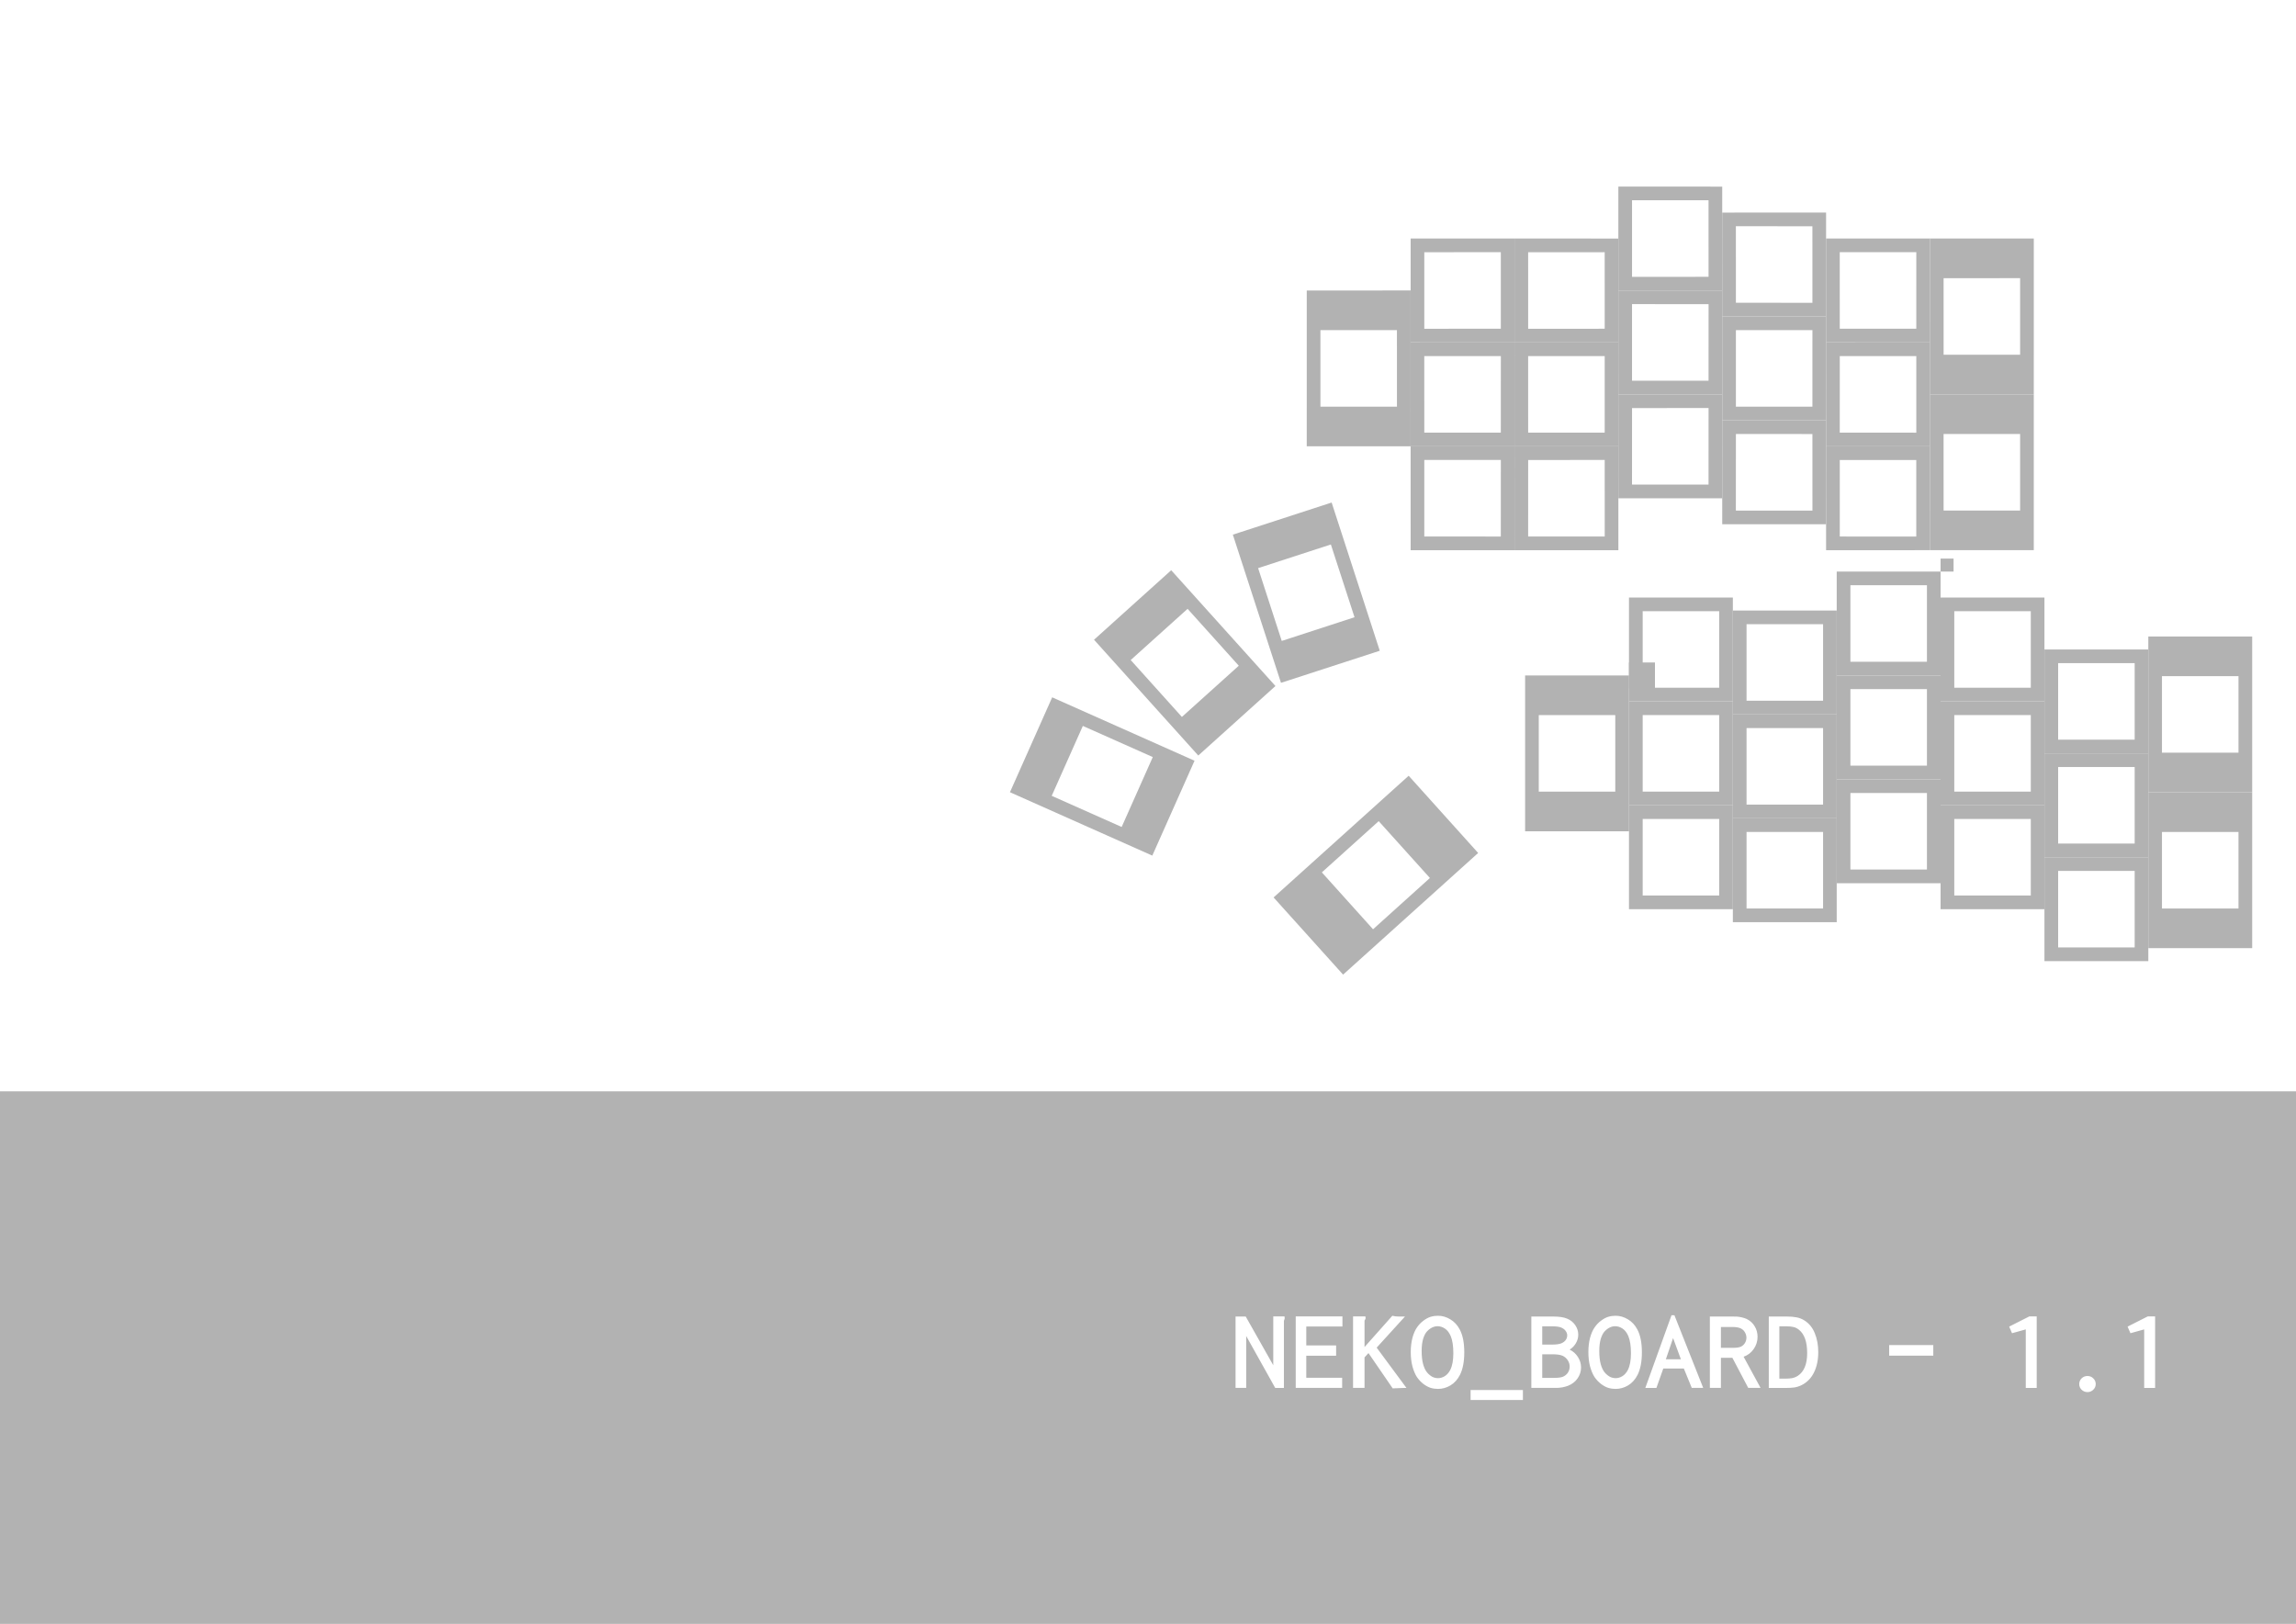 <?xml version="1.0" encoding="UTF-8" standalone="no"?>
<!-- Created with Inkscape (http://www.inkscape.org/) -->

<svg
   xmlns:dc="http://purl.org/dc/elements/1.1/"
   xmlns:cc="http://creativecommons.org/ns#"
   xmlns:rdf="http://www.w3.org/1999/02/22-rdf-syntax-ns#"
   xmlns:svg="http://www.w3.org/2000/svg"
   xmlns="http://www.w3.org/2000/svg"
   xmlns:sodipodi="http://sodipodi.sourceforge.net/DTD/sodipodi-0.dtd"
   xmlns:inkscape="http://www.inkscape.org/namespaces/inkscape"
   width="1488.189"
   height="1052.362"
   id="svg2"
   version="1.1"
   inkscape:version="0.48.5 r10040"
   sodipodi:docname="nekoboard_1_2.svg"
   inkscape:export-filename="/home/yuriy/Creative/neko_board-1_1.png"
   inkscape:export-xdpi="179.99875"
   inkscape:export-ydpi="179.99875">
  <defs
     id="defs4" />
  <sodipodi:namedview
     id="base"
     pagecolor="#eeeae0"
     bordercolor="#666666"
     borderopacity="1.0"
     inkscape:pageopacity="0"
     inkscape:pageshadow="2"
     inkscape:zoom="2"
     inkscape:cx="1230.0335"
     inkscape:cy="589.57942"
     inkscape:document-units="mm"
     inkscape:current-layer="layer1"
     showgrid="false"
     inkscape:showpageshadow="false"
     inkscape:snap-bbox="true"
     inkscape:bbox-paths="true"
     inkscape:bbox-nodes="true"
     inkscape:snap-bbox-edge-midpoints="true"
     inkscape:snap-bbox-midpoints="true"
     inkscape:object-paths="true"
     inkscape:snap-intersection-paths="true"
     inkscape:object-nodes="true"
     inkscape:snap-smooth-nodes="true"
     inkscape:snap-midpoints="true"
     inkscape:snap-object-midpoints="true"
     inkscape:snap-center="true"
     inkscape:snap-page="true"
     inkscape:window-width="1914"
     inkscape:window-height="1074"
     inkscape:window-x="0"
     inkscape:window-y="0"
     inkscape:window-maximized="0"
     inkscape:snap-global="true">
    <inkscape:grid
       type="xygrid"
       id="grid2985"
       empspacing="4"
       visible="true"
       enabled="true"
       snapvisiblegridlinesonly="true"
       units="mm"
       spacingx="0.25mm"
       spacingy="0.25mm" />
  </sodipodi:namedview>
  <g
     inkscape:label="Layer 1"
     inkscape:groupmode="layer"
     id="layer1"
     transform="translate(0,6.988066e-5)">
    <path
       style="color:#000000;fill:#b2b2b2;fill-opacity:1;stroke:none;stroke-width:0;stroke-linecap:round;stroke-linejoin:round;stroke-miterlimit:4;stroke-opacity:0;stroke-dasharray:none;stroke-dashoffset:0;marker:none;visibility:visible;display:inline;overflow:visible;enable-background:accumulate;fill-rule:nonzero"
       d="m 1250.928,154.583 -67.317,-0.006 -0.01,67.317 67.346,0.019 -0.023,-67.33 z m -8.836,8.859 -0.017,49.593 -49.606,0.012 -0.012,-49.606 49.635,7.9e-4 z"
       id="rect2987-5-8-6-6"
       inkscape:connector-curvature="0" />
    <path
       style="color:#000000;fill:#b2b2b2;fill-opacity:1;stroke:none;stroke-width:0;stroke-linecap:round;stroke-linejoin:round;stroke-miterlimit:4;stroke-opacity:0;stroke-dasharray:none;stroke-dashoffset:0;marker:none;visibility:visible;display:inline;overflow:visible;enable-background:accumulate;fill-rule:nonzero"
       d="m 846.995,188.263 -0.009,100.976 67.33,-0.023 0.009,-100.976 -67.33,0.023 z m 8.858,25.665 49.593,0.017 0.012,49.606 -49.593,-0.017 -0.012,-49.606 z"
       id="rect2987-5-8-6-3-2"
       inkscape:connector-curvature="0" />
    <path
       style="color:#000000;fill:#b2b2b2;fill-opacity:1;stroke:none;stroke-width:0;stroke-linecap:round;stroke-linejoin:round;stroke-miterlimit:4;stroke-opacity:0;stroke-dasharray:none;stroke-dashoffset:0;marker:none;visibility:visible;display:inline;overflow:visible;enable-background:accumulate;fill-rule:nonzero"
       d="m 1183.612,137.748 -67.33,0.022 -0.01,67.317 67.33,-0.022 0.01,-67.317 z m -8.877,8.875 0.012,49.606 -49.593,-0.017 -0.012,-49.606 49.593,0.017 z"
       id="rect2987-5-8-6-8-84"
       inkscape:connector-curvature="0" />
    <path
       style="color:#000000;fill:#b2b2b2;fill-opacity:1;stroke:none;stroke-width:0;stroke-linecap:round;stroke-linejoin:round;stroke-miterlimit:4;stroke-opacity:0;stroke-dasharray:none;stroke-dashoffset:0;marker:none;visibility:visible;display:inline;overflow:visible;enable-background:accumulate;fill-rule:nonzero"
       d="m 1116.284,120.941 -67.317,-0.006 -0.01,67.317 67.317,0.006 0.01,-67.317 z m -8.865,8.847 0.012,49.606 -49.606,0.012 8e-4,-49.635 49.593,0.017 z"
       id="rect2987-5-8-6-80-60"
       inkscape:connector-curvature="0" />
    <path
       style="color:#000000;fill:#b2b2b2;fill-opacity:1;stroke:none;stroke-width:0;stroke-linecap:round;stroke-linejoin:round;stroke-miterlimit:4;stroke-opacity:0;stroke-dasharray:none;stroke-dashoffset:0;marker:none;visibility:visible;display:inline;overflow:visible;enable-background:accumulate;fill-rule:nonzero"
       d="m 1048.963,154.594 -67.317,-0.006 -0.006,67.317 67.317,0.006 0.01,-67.317 z m -8.865,8.847 0.012,49.606 -49.606,0.012 -0.012,-49.606 49.606,-0.012 z"
       id="rect2987-5-8-6-8-2-37"
       inkscape:connector-curvature="0" />
    <path
       style="color:#000000;fill:#b2b2b2;fill-opacity:1;stroke:none;stroke-width:0;stroke-linecap:round;stroke-linejoin:round;stroke-miterlimit:4;stroke-opacity:0;stroke-dasharray:none;stroke-dashoffset:0;marker:none;visibility:visible;display:inline;overflow:visible;enable-background:accumulate;fill-rule:nonzero"
       d="m 981.646,154.588 -67.317,-0.006 -0.006,67.317 67.317,0.006 0.006,-67.317 z m -8.865,8.847 0.012,49.606 -49.606,0.012 -0.012,-49.606 49.606,-0.012 z"
       id="rect2987-5-8-6-80-9-0"
       inkscape:connector-curvature="0" />
    <path
       style="color:#000000;fill:#b2b2b2;fill-opacity:1;stroke:none;stroke-width:0;stroke-linecap:round;stroke-linejoin:round;stroke-miterlimit:4;stroke-opacity:0;stroke-dasharray:none;stroke-dashoffset:0;marker:none;visibility:visible;display:inline;overflow:visible;enable-background:accumulate;fill-rule:nonzero"
       d="m 1250.951,221.913 -67.346,-0.019 0.023,67.33 67.317,0.006 0.01,-67.317 z m -8.865,8.847 -8e-4,49.635 -49.622,-0.029 0.016,-49.593 49.606,-0.012 z"
       id="rect2987-5-8-6-7-0"
       inkscape:connector-curvature="0" />
    <path
       style="color:#000000;fill:#b2b2b2;fill-opacity:1;stroke:none;stroke-width:0;stroke-linecap:round;stroke-linejoin:round;stroke-miterlimit:4;stroke-opacity:0;stroke-dasharray:none;stroke-dashoffset:0;marker:none;visibility:visible;display:inline;overflow:visible;enable-background:accumulate;fill-rule:nonzero"
       d="m 1250.928,154.583 -0.01,100.976 67.317,0.006 0.01,-100.976 -67.317,-0.006 z m 8.845,25.694 49.606,-0.012 -7e-4,49.635 -49.593,-0.017 -0.012,-49.606 z"
       id="rect2987-5-8-6-3-5-1"
       inkscape:connector-curvature="0" />
    <path
       style="color:#000000;fill:#b2b2b2;fill-opacity:1;stroke:none;stroke-width:0;stroke-linecap:round;stroke-linejoin:round;stroke-miterlimit:4;stroke-opacity:0;stroke-dasharray:none;stroke-dashoffset:0;marker:none;visibility:visible;display:inline;overflow:visible;enable-background:accumulate;fill-rule:nonzero"
       d="m 1183.606,205.065 -67.33,0.022 0.023,67.33 67.33,-0.023 -0.023,-67.33 z m -8.849,8.888 -0.017,49.593 -49.593,-0.017 0.017,-49.593 49.593,0.017 z"
       id="rect2987-5-8-6-8-4-8"
       inkscape:connector-curvature="0" />
    <path
       style="color:#000000;fill:#b2b2b2;fill-opacity:1;stroke:none;stroke-width:0;stroke-linecap:round;stroke-linejoin:round;stroke-miterlimit:4;stroke-opacity:0;stroke-dasharray:none;stroke-dashoffset:0;marker:none;visibility:visible;display:inline;overflow:visible;enable-background:accumulate;fill-rule:nonzero"
       d="m 1116.278,188.258 -67.317,-0.006 -0.01,67.317 67.317,0.006 0.01,-67.317 z m -8.836,8.859 -0.016,49.593 -49.606,0.012 8e-4,-49.635 49.622,0.029 z"
       id="rect2987-5-8-6-80-4-7"
       inkscape:connector-curvature="0" />
    <path
       style="color:#000000;fill:#b2b2b2;fill-opacity:1;stroke:none;stroke-width:0;stroke-linecap:round;stroke-linejoin:round;stroke-miterlimit:4;stroke-opacity:0;stroke-dasharray:none;stroke-dashoffset:0;marker:none;visibility:visible;display:inline;overflow:visible;enable-background:accumulate;fill-rule:nonzero"
       d="m 1048.957,221.911 -67.317,-0.006 -0.006,67.317 67.346,0.019 -0.023,-67.33 z m -8.836,8.859 -0.017,49.593 -49.606,0.012 -0.012,-49.606 49.635,7.7e-4 z"
       id="rect2987-5-8-6-8-2-7-0"
       inkscape:connector-curvature="0" />
    <path
       style="color:#000000;fill:#b2b2b2;fill-opacity:1;stroke:none;stroke-width:0;stroke-linecap:round;stroke-linejoin:round;stroke-miterlimit:4;stroke-opacity:0;stroke-dasharray:none;stroke-dashoffset:0;marker:none;visibility:visible;display:inline;overflow:visible;enable-background:accumulate;fill-rule:nonzero"
       d="m 981.64,221.905 -67.317,-0.006 -0.006,67.317 67.317,0.006 0.006,-67.317 z m -8.836,8.859 -0.029,49.622 -49.593,-0.017 -0.012,-49.606 49.635,7.6e-4 z"
       id="rect2987-5-8-6-80-9-7-0"
       inkscape:connector-curvature="0" />
    <path
       style="color:#000000;fill:#b2b2b2;fill-opacity:1;fill-rule:nonzero;stroke:none;stroke-width:0;marker:none;visibility:visible;display:inline;overflow:visible;enable-background:accumulate"
       d="m 1250.928,289.254 -67.3,-0.006 -0.019,67.323 67.313,-0.023 0.01,-67.294 z m -8.862,8.844 -8e-4,49.617 -49.581,-0.017 -0.012,-49.589 49.593,-0.012 z"
       id="rect2987-5-8-6-0-4"
       inkscape:connector-curvature="0" />
    <path
       style="color:#000000;fill:#b2b2b2;fill-opacity:1;stroke:none;stroke-width:0;stroke-linecap:round;stroke-linejoin:round;stroke-miterlimit:4;stroke-opacity:0;stroke-dasharray:none;stroke-dashoffset:0;marker:none;visibility:visible;display:inline;overflow:visible;enable-background:accumulate;fill-rule:nonzero"
       d="m 1250.919,255.559 -0.01,100.976 67.317,0.006 0.01,-100.976 -67.317,-0.006 z m 8.845,25.694 49.606,-0.012 0.012,49.606 -49.606,0.012 -0.012,-49.606 z"
       id="rect2987-5-8-6-3-9-0"
       inkscape:connector-curvature="0" />
    <path
       style="color:#000000;fill:#b2b2b2;fill-opacity:1;stroke:none;stroke-width:0;stroke-linecap:round;stroke-linejoin:round;stroke-miterlimit:4;stroke-opacity:0;stroke-dasharray:none;stroke-dashoffset:0;marker:none;visibility:visible;display:inline;overflow:visible;enable-background:accumulate;fill-rule:nonzero"
       d="m 1183.629,272.395 -67.33,0.023 -0.01,67.317 67.317,0.006 0.019,-67.346 z m -8.877,8.875 0.012,49.606 -49.635,-7.4e-4 0.029,-49.622 49.593,0.017 z"
       id="rect2987-5-8-6-8-8-2"
       inkscape:connector-curvature="0" />
    <path
       style="color:#000000;fill:#b2b2b2;fill-opacity:1;stroke:none;stroke-width:0;stroke-linecap:round;stroke-linejoin:round;stroke-miterlimit:4;stroke-opacity:0;stroke-dasharray:none;stroke-dashoffset:0;marker:none;visibility:visible;display:inline;overflow:visible;enable-background:accumulate;fill-rule:nonzero"
       d="m 1116.272,255.576 -67.317,-0.006 0.023,67.33 67.317,0.006 -0.023,-67.33 z m -8.836,8.859 -0.017,49.593 -49.606,0.012 0.017,-49.593 49.606,-0.012 z"
       id="rect2987-5-8-6-80-6-3"
       inkscape:connector-curvature="0" />
    <path
       style="color:#000000;fill:#b2b2b2;fill-opacity:1;stroke:none;stroke-width:0;stroke-linecap:round;stroke-linejoin:round;stroke-miterlimit:4;stroke-opacity:0;stroke-dasharray:none;stroke-dashoffset:0;marker:none;visibility:visible;display:inline;overflow:visible;enable-background:accumulate;fill-rule:nonzero"
       d="m 1048.98,289.241 -67.346,-0.019 0.023,67.33 67.318,0.006 0.01,-67.317 z m -8.865,8.847 0.012,49.606 -49.635,-7.4e-4 0.017,-49.593 49.606,-0.012 z"
       id="rect2987-5-8-6-8-2-3-2"
       inkscape:connector-curvature="0" />
    <path
       style="color:#000000;fill:#b2b2b2;fill-opacity:1;stroke:none;stroke-width:0;stroke-linecap:round;stroke-linejoin:round;stroke-miterlimit:4;stroke-opacity:0;stroke-dasharray:none;stroke-dashoffset:0;marker:none;visibility:visible;display:inline;overflow:visible;enable-background:accumulate;fill-rule:nonzero"
       d="m 981.634,289.223 -67.317,-0.006 0.01,67.359 67.33,-0.023 -0.023,-67.33 z m -8.836,8.859 -0.029,49.622 -49.593,-0.017 0.017,-49.593 49.606,-0.012 z"
       id="rect2987-5-8-6-80-9-9-4"
       inkscape:connector-curvature="0" />
    <path
       style="color:#000000;fill:#b2b2b2;fill-opacity:1;stroke:none;stroke-width:0;stroke-linecap:round;stroke-linejoin:round;stroke-miterlimit:4;stroke-opacity:0;stroke-dasharray:none;stroke-dashoffset:0;marker:none;visibility:visible;display:inline;overflow:visible;enable-background:accumulate;fill-rule:nonzero"
       d="m 863.125,325.672 -64.034,20.817 31.203,96.025 64.022,-20.789 -31.191,-96.053 z m -0.503,27.176 15.333,47.157 -47.17,15.361 -15.32,-47.186 47.157,-15.333 z"
       id="rect2987-5-8-6-3-8-7"
       inkscape:connector-curvature="0" />
    <path
       style="color:#000000;fill:#b2b2b2;fill-opacity:1;stroke:none;stroke-width:0;stroke-linecap:round;stroke-linejoin:round;stroke-miterlimit:4;stroke-opacity:0;stroke-dasharray:none;stroke-dashoffset:0;marker:none;visibility:visible;display:inline;overflow:visible;enable-background:accumulate;fill-rule:nonzero"
       d="m 759.135,369.543 -50.023,45.049 67.573,75.034 50.023,-45.049 -67.573,-75.034 z m 10.619,25.013 33.184,36.872 -36.872,33.184 -33.184,-36.872 36.872,-33.184 z"
       id="rect2987-5-8-6-3-8-4-3"
       inkscape:connector-curvature="0" />
    <path
       style="color:#000000;fill:#b2b2b2;fill-opacity:1;stroke:none;stroke-width:0;stroke-linecap:round;stroke-linejoin:round;stroke-miterlimit:4;stroke-opacity:0;stroke-dasharray:none;stroke-dashoffset:0;marker:none;visibility:visible;display:inline;overflow:visible;enable-background:accumulate;fill-rule:nonzero"
       d="m 681.994,451.913 -27.378,61.493 92.268,41.08 27.378,-61.493 -92.268,-41.08 z m 19.87,18.527 45.335,20.184 -20.172,45.306 -45.335,-20.184 20.172,-45.306 z"
       id="rect2987-5-8-6-3-8-5-9"
       inkscape:connector-curvature="0" />
    <path
       style="color:#000000;fill:#b2b2b2;fill-opacity:1;stroke:none;stroke-width:0;stroke-linecap:round;stroke-linejoin:round;stroke-miterlimit:4;stroke-opacity:0;stroke-dasharray:none;stroke-dashoffset:0;marker:none;visibility:visible;display:inline;overflow:visible;enable-background:accumulate;fill-rule:nonzero"
       d="m 913.053,502.724 -87.552,78.864 45.049,50.023 87.54,-78.835 -45.036,-50.051 z m -19.428,29.423 33.197,36.844 -36.857,33.225 -33.184,-36.872 36.844,-33.197 z"
       id="rect2987-5-8-6-3-7-0"
       inkscape:connector-curvature="0" />
    <path
       style="color:#000000;fill:#b2b2b2;fill-opacity:1;fill-rule:nonzero;stroke:#000000;stroke-width:0;stroke-linecap:round;stroke-linejoin:round;stroke-miterlimit:4;stroke-opacity:0;stroke-dasharray:none;stroke-dashoffset:0;marker:none;visibility:visible;display:inline;overflow:visible;enable-background:accumulate"
       d="M 0 707.281 L 0 1052.375 L 1488.188 1052.375 L 1488.188 707.281 L 0 707.281 z M 1083.406 852.375 L 1085.312 852.375 L 1103.938 899.406 L 1096.531 899.406 L 1091.406 886.875 L 1078.094 886.875 L 1073.625 899.469 L 1066.438 899.469 L 1083.406 852.375 z M 902.469 852.688 L 903.062 852.812 C 904.001 853.069 905.174 853.188 906.625 853.188 L 910.656 853.188 L 892.312 873.344 L 911.625 899.469 L 909.781 899.469 L 903.25 899.719 L 902.719 899.781 L 887 876.875 L 884.438 879.688 L 884.438 899.406 L 877 899.406 L 877 853.125 L 885 853.125 L 885.125 853.969 C 885.168 854.523 884.969 855.11 884.5 855.75 C 884.5 855.75 884.48 855.77 884.438 855.812 C 884.437 855.855 884.437 855.915 884.438 856 L 884.438 872.969 L 902.469 852.688 z M 932.031 852.688 C 934.847 852.688 937.514 853.464 940.031 855 C 942.591 856.493 944.62 858.692 946.156 861.594 C 948.119 865.263 949.094 870.188 949.094 876.375 C 949.094 882.434 948.159 887.319 946.281 891.031 C 944.745 894.018 942.716 896.277 940.156 897.812 C 937.596 899.348 934.89 900.094 932.031 900.094 C 930.453 900.094 928.86 899.876 927.281 899.406 C 925.703 898.894 924.141 898.038 922.562 896.844 C 920.984 895.606 919.57 894.124 918.375 892.375 C 917.223 890.583 916.268 888.305 915.5 885.531 C 914.775 882.758 914.406 879.663 914.406 876.25 C 914.406 872.837 914.775 869.742 915.5 866.969 C 916.268 864.195 917.243 861.957 918.438 860.25 C 919.632 858.501 921.046 857.027 922.625 855.875 C 924.204 854.68 925.745 853.844 927.281 853.375 C 928.86 852.906 930.453 852.688 932.031 852.688 z M 1047.156 852.688 C 1049.972 852.688 1052.639 853.464 1055.156 855 C 1057.716 856.493 1059.745 858.692 1061.281 861.594 C 1063.244 865.263 1064.219 870.188 1064.219 876.375 C 1064.219 882.434 1063.284 887.319 1061.406 891.031 C 1059.87 894.018 1057.841 896.277 1055.281 897.812 C 1052.721 899.348 1050.015 900.094 1047.156 900.094 C 1045.578 900.094 1043.985 899.876 1042.406 899.406 C 1040.828 898.894 1039.266 898.038 1037.688 896.844 C 1036.109 895.606 1034.695 894.124 1033.5 892.375 C 1032.348 890.583 1031.393 888.305 1030.625 885.531 C 1029.9 882.758 1029.531 879.663 1029.531 876.25 C 1029.531 872.837 1029.9 869.742 1030.625 866.969 C 1031.393 864.195 1032.368 861.957 1033.562 860.25 C 1034.757 858.501 1036.171 857.027 1037.75 855.875 C 1039.329 854.68 1040.87 853.844 1042.406 853.375 C 1043.985 852.906 1045.578 852.688 1047.156 852.688 z M 825.281 853.125 L 832.562 853.125 L 832.688 853.969 C 832.73 854.438 832.631 854.926 832.375 855.438 C 832.247 855.651 832.187 855.829 832.188 856 L 832.188 899.469 L 826.562 899.469 L 807.75 865.812 L 807.75 899.406 L 800.844 899.406 L 800.844 853.188 L 807.438 853.188 L 825.281 884.75 L 825.281 853.125 z M 839.844 853.125 L 870.125 853.125 L 870.125 859.656 L 846.688 859.656 L 846.688 871.938 L 866.031 871.938 L 866.031 878.594 L 846.688 878.594 L 846.688 892.875 L 869.938 892.875 L 869.938 899.406 L 839.844 899.406 L 839.844 853.125 z M 1315.312 853.125 L 1320.125 853.125 L 1320.125 899.469 L 1313.031 899.469 L 1313.031 861.531 L 1304.125 864 L 1302.281 859.719 L 1315.312 853.125 z M 1392.062 853.125 L 1396.875 853.125 L 1396.875 899.469 L 1389.781 899.469 L 1389.781 861.531 L 1380.875 864 L 1379.031 859.719 L 1392.062 853.125 z M 992.562 853.188 L 1006.656 853.188 C 1010.582 853.188 1013.597 853.635 1015.688 854.531 C 1017.991 855.47 1019.783 856.924 1021.062 858.844 C 1022.342 860.721 1022.969 862.75 1022.969 864.969 C 1022.969 866.931 1022.462 868.762 1021.438 870.469 C 1020.456 872.175 1019.113 873.558 1017.406 874.625 C 1019.668 875.734 1021.459 877.347 1022.781 879.438 C 1024.104 881.528 1024.781 883.787 1024.781 886.219 C 1024.781 888.736 1024.044 891.054 1022.594 893.188 C 1021.143 895.321 1019.103 896.933 1016.5 898 C 1015.391 898.427 1014.217 898.775 1012.938 899.031 C 1011.7 899.245 1010.654 899.364 1009.844 899.406 L 1006.594 899.406 L 992.562 899.406 L 992.562 853.188 z M 1108.281 853.188 L 1122.875 853.188 C 1124.155 853.188 1125.169 853.207 1125.938 853.25 C 1126.748 853.293 1127.723 853.463 1128.875 853.719 C 1130.07 853.975 1131.175 854.312 1132.156 854.781 C 1134.418 855.891 1136.149 857.483 1137.344 859.531 C 1138.581 861.579 1139.188 863.838 1139.188 866.312 C 1139.188 869.214 1138.351 871.861 1136.688 874.25 C 1135.066 876.597 1132.887 878.269 1130.156 879.25 L 1141.125 899.406 L 1133.125 899.406 L 1122.875 879.938 L 1115.438 879.938 L 1115.438 899.406 L 1108.281 899.406 L 1108.281 853.188 z M 1146.469 853.188 L 1158.25 853.188 C 1160.639 853.188 1162.688 853.377 1164.438 853.719 C 1166.187 854.017 1167.879 854.664 1169.5 855.688 C 1172.572 857.608 1174.831 860.373 1176.281 864 C 1177.774 867.584 1178.531 871.685 1178.531 876.25 C 1178.531 881.285 1177.616 885.652 1175.781 889.406 C 1173.947 893.118 1171.28 895.876 1167.781 897.625 C 1166.203 898.393 1164.61 898.9 1163.031 899.156 C 1161.453 899.37 1159.562 899.469 1157.344 899.469 L 1146.469 899.469 L 1146.469 853.188 z M 931.75 859.469 C 930.598 859.469 929.484 859.738 928.375 860.25 C 927.266 860.762 926.141 861.567 925.031 862.719 C 923.965 863.828 923.089 865.5 922.406 867.719 C 921.766 869.937 921.469 872.564 921.469 875.594 C 921.469 878.836 921.766 881.642 922.406 884.031 C 923.089 886.421 923.984 888.283 925.094 889.562 C 926.203 890.8 927.348 891.715 928.5 892.312 C 929.652 892.867 930.856 893.125 932.094 893.125 C 933.587 893.125 935.029 892.697 936.438 891.844 C 937.888 890.948 939.093 889.585 940.031 887.75 C 941.354 885.105 942 881.523 942 877 C 942 872.264 941.433 868.543 940.281 865.812 C 939.343 863.637 938.098 862.024 936.562 861 C 935.026 859.976 933.414 859.469 931.75 859.469 z M 1046.875 859.469 C 1045.723 859.469 1044.609 859.738 1043.5 860.25 C 1042.391 860.762 1041.266 861.567 1040.156 862.719 C 1039.09 863.828 1038.214 865.5 1037.531 867.719 C 1036.891 869.937 1036.594 872.564 1036.594 875.594 C 1036.594 878.836 1036.891 881.642 1037.531 884.031 C 1038.214 886.421 1039.109 888.283 1040.219 889.562 C 1041.328 890.8 1042.473 891.715 1043.625 892.312 C 1044.777 892.867 1045.981 893.125 1047.219 893.125 C 1048.712 893.125 1050.155 892.697 1051.562 891.844 C 1053.013 890.948 1054.218 889.585 1055.156 887.75 C 1056.479 885.105 1057.125 881.523 1057.125 877 C 1057.125 872.264 1056.558 868.543 1055.406 865.812 C 1054.468 863.637 1053.224 862.024 1051.688 861 C 1050.151 859.976 1048.539 859.469 1046.875 859.469 z M 999.625 859.531 L 999.625 871.375 L 1005.875 871.375 C 1008.563 871.375 1010.584 871.106 1011.906 870.594 C 1013.144 870.082 1014.099 869.396 1014.781 868.5 C 1015.464 867.561 1015.812 866.516 1015.812 865.406 C 1015.812 864.34 1015.444 863.345 1014.719 862.406 C 1014.036 861.468 1013.041 860.762 1011.719 860.25 C 1010.481 859.781 1008.571 859.531 1005.969 859.531 L 999.625 859.531 z M 1153.312 859.531 L 1153.312 893.438 L 1157.094 893.438 C 1158.843 893.438 1160.305 893.338 1161.5 893.125 C 1162.737 892.912 1163.981 892.424 1165.219 891.656 C 1169.315 889.011 1171.344 884.086 1171.344 876.875 C 1171.344 869.579 1169.553 864.535 1165.969 861.719 C 1164.817 860.823 1163.644 860.225 1162.406 859.969 C 1161.169 859.67 1159.656 859.531 1157.906 859.531 L 1153.312 859.531 z M 1115.438 859.969 L 1115.438 873.469 L 1123.438 873.469 C 1125.613 873.469 1127.266 873.231 1128.375 872.719 C 1129.527 872.164 1130.403 871.368 1131 870.344 C 1131.64 869.32 1131.969 868.186 1131.969 866.906 C 1131.969 865.626 1131.62 864.422 1130.938 863.312 C 1130.297 862.203 1129.362 861.367 1128.125 860.812 C 1126.93 860.258 1125.179 859.969 1122.875 859.969 L 1115.438 859.969 z M 1084.438 867.156 L 1079.75 880.906 L 1089.5 880.906 L 1084.438 867.156 z M 1224.5 871.688 L 1253.094 871.688 L 1253.094 878.531 L 1224.5 878.531 L 1224.5 871.688 z M 999.625 877.656 L 999.625 892.938 L 1007.5 892.938 C 1009.932 892.938 1011.783 892.7 1013.062 892.188 C 1014.428 891.59 1015.482 890.715 1016.25 889.562 C 1017.018 888.368 1017.406 887.044 1017.406 885.594 C 1017.406 884.143 1016.998 882.8 1016.188 881.562 C 1015.377 880.283 1014.243 879.276 1012.75 878.594 C 1011.257 877.954 1009.077 877.656 1006.219 877.656 L 999.625 877.656 z M 1353 891.719 C 1354.493 891.719 1355.757 892.226 1356.781 893.25 C 1357.848 894.274 1358.375 895.518 1358.375 896.969 C 1358.375 898.377 1357.848 899.601 1356.781 900.625 C 1355.757 901.649 1354.493 902.156 1353 902.156 C 1351.549 902.156 1350.285 901.649 1349.219 900.625 C 1348.195 899.601 1347.688 898.377 1347.688 896.969 C 1347.688 895.518 1348.195 894.274 1349.219 893.25 C 1350.285 892.226 1351.549 891.719 1353 891.719 z M 953.188 900.812 L 987.094 900.812 L 987.094 907.281 L 953.188 907.281 L 953.188 900.812 z "
       transform="translate(0,-6.988066e-5)"
       id="rect4974" />
    <path
       style="color:#000000;fill:#b2b2b2;fill-opacity:1;fill-rule:nonzero;stroke:none;stroke-width:0;marker:none;visibility:visible;display:inline;overflow:visible;enable-background:accumulate"
       d="m 1055.852,387.244 0,67.323 67.323,0 0,-67.323 -67.323,0 z m 8.876,8.845 49.601,0 0,49.601 -49.601,0 0,-49.601 z"
       id="rect5641"
       inkscape:connector-curvature="0" />
    <path
       style="color:#000000;fill:#b2b2b2;fill-opacity:1;fill-rule:nonzero;stroke:none;stroke-width:0;marker:none;visibility:visible;display:inline;overflow:visible;enable-background:accumulate"
       d="m 1055.852,454.567 0,67.323 67.323,0 0,-67.323 -67.323,0 z m 8.876,8.845 49.601,0 0,49.601 -49.601,0 0,-49.601 z"
       id="rect5641-9"
       inkscape:connector-curvature="0" />
    <path
       style="color:#000000;fill:#b2b2b2;fill-opacity:1;fill-rule:nonzero;stroke:none;stroke-width:0;marker:none;visibility:visible;display:inline;overflow:visible;enable-background:accumulate"
       d="m 1055.852,521.89 0,67.323 67.323,0 0,-67.323 -67.323,0 z m 8.876,8.845 49.601,0 0,49.601 -49.601,0 0,-49.601 z"
       id="rect5641-7"
       inkscape:connector-curvature="0" />
    <path
       style="color:#000000;fill:#b2b2b2;fill-opacity:1;fill-rule:nonzero;stroke:none;stroke-width:0;marker:none;visibility:visible;display:inline;overflow:visible;enable-background:accumulate"
       d="m 1123.175,395.66 0,67.323 67.323,0 0,-67.323 -67.323,0 z m 8.876,8.845 49.601,0 0,49.601 -49.601,0 0,-49.601 z"
       id="rect5641-70"
       inkscape:connector-curvature="0" />
    <path
       style="color:#000000;fill:#b2b2b2;fill-opacity:1;fill-rule:nonzero;stroke:none;stroke-width:0;marker:none;visibility:visible;display:inline;overflow:visible;enable-background:accumulate"
       d="m 1123.175,462.982 0,67.323 67.323,0 0,-67.323 -67.323,0 z m 8.876,8.845 49.601,0 0,49.601 -49.601,0 0,-49.601 z"
       id="rect5641-1"
       inkscape:connector-curvature="0" />
    <path
       style="color:#000000;fill:#b2b2b2;fill-opacity:1;fill-rule:nonzero;stroke:none;stroke-width:0;marker:none;visibility:visible;display:inline;overflow:visible;enable-background:accumulate"
       d="m 1123.175,530.305 0,67.323 67.323,0 0,-67.323 -67.323,0 z m 8.876,8.845 49.601,0 0,49.601 -49.601,0 0,-49.601 z"
       id="rect5641-2"
       inkscape:connector-curvature="0" />
    <path
       style="color:#000000;fill:#b2b2b2;fill-opacity:1;fill-rule:nonzero;stroke:none;stroke-width:0;marker:none;visibility:visible;display:inline;overflow:visible;enable-background:accumulate"
       d="m 1190.497,370.413 0,67.323 67.323,0 0,-67.323 -67.323,0 z m 8.876,8.845 49.601,0 0,49.601 -49.601,0 0,-49.601 z"
       id="rect5641-8"
       inkscape:connector-curvature="0" />
    <path
       style="color:#000000;fill:#b2b2b2;fill-opacity:1;fill-rule:nonzero;stroke:none;stroke-width:0;marker:none;visibility:visible;display:inline;overflow:visible;enable-background:accumulate"
       d="m 1190.497,437.736 0,67.323 67.323,0 0,-67.323 -67.323,0 z m 8.876,8.845 49.601,0 0,49.601 -49.601,0 0,-49.601 z"
       id="rect5641-3"
       inkscape:connector-curvature="0" />
    <path
       style="color:#000000;fill:#b2b2b2;fill-opacity:1;fill-rule:nonzero;stroke:none;stroke-width:0;marker:none;visibility:visible;display:inline;overflow:visible;enable-background:accumulate"
       d="m 1190.497,505.059 0,67.323 67.323,0 0,-67.323 -67.323,0 z m 8.876,8.845 49.601,0 0,49.601 -49.601,0 0,-49.601 z"
       id="rect5641-36"
       inkscape:connector-curvature="0" />
    <path
       style="color:#000000;fill:#b2b2b2;fill-opacity:1;fill-rule:nonzero;stroke:none;stroke-width:0;marker:none;visibility:visible;display:inline;overflow:visible;enable-background:accumulate"
       d="m 1257.82,387.244 0,67.323 67.323,0 0,-67.323 -67.323,0 z m 8.876,8.845 49.601,0 0,49.601 -49.601,0 0,-49.601 z"
       id="rect5641-93"
       inkscape:connector-curvature="0" />
    <path
       style="color:#000000;fill:#b2b2b2;fill-opacity:1;fill-rule:nonzero;stroke:none;stroke-width:0;marker:none;visibility:visible;display:inline;overflow:visible;enable-background:accumulate"
       d="m 1257.82,454.567 0,67.323 67.323,0 0,-67.323 -67.323,0 z m 8.876,8.845 49.601,0 0,49.601 -49.601,0 0,-49.601 z"
       id="rect5641-4"
       inkscape:connector-curvature="0" />
    <path
       style="color:#000000;fill:#b2b2b2;fill-opacity:1;fill-rule:nonzero;stroke:none;stroke-width:0;marker:none;visibility:visible;display:inline;overflow:visible;enable-background:accumulate"
       d="m 1257.82,521.89 0,67.323 67.323,0 0,-67.323 -67.323,0 z m 8.876,8.845 49.601,0 0,49.601 -49.601,0 0,-49.601 z"
       id="rect5641-15"
       inkscape:connector-curvature="0" />
    <path
       style="color:#000000;fill:#b2b2b2;fill-opacity:1;fill-rule:nonzero;stroke:none;stroke-width:0;marker:none;visibility:visible;display:inline;overflow:visible;enable-background:accumulate"
       d="m 1325.143,420.906 0,67.323 67.323,0 0,-67.323 -67.323,0 z m 8.876,8.845 49.601,0 0,49.601 -49.601,0 0,-49.601 z"
       id="rect5641-76"
       inkscape:connector-curvature="0" />
    <path
       style="color:#000000;fill:#b2b2b2;fill-opacity:1;fill-rule:nonzero;stroke:none;stroke-width:0;marker:none;visibility:visible;display:inline;overflow:visible;enable-background:accumulate"
       d="m 1325.143,488.228 0,67.323 67.323,0 0,-67.323 -67.323,0 z m 8.876,8.845 49.601,0 0,49.601 -49.601,0 0,-49.601 z"
       id="rect5641-47"
       inkscape:connector-curvature="0" />
    <path
       style="color:#000000;fill:#b2b2b2;fill-opacity:1;fill-rule:nonzero;stroke:none;stroke-width:0;marker:none;visibility:visible;display:inline;overflow:visible;enable-background:accumulate"
       d="m 1325.143,555.551 0,67.323 67.323,0 0,-67.323 -67.323,0 z m 8.876,8.845 49.601,0 0,49.601 -49.601,0 0,-49.601 z"
       id="rect5641-75"
       inkscape:connector-curvature="0" />
    <rect
       style="color:#000000;fill:#b2b2b2;fill-opacity:1;fill-rule:nonzero;stroke:none;stroke-width:0;marker:none;visibility:visible;display:inline;overflow:visible;enable-background:accumulate"
       id="rect5791"
       width="16.831"
       height="16.831"
       x="1055.852"
       y="429.321" />
    <path
       style="color:#000000;fill:#b2b2b2;fill-opacity:1;fill-rule:nonzero;stroke:none;stroke-width:0;marker:none;visibility:visible;display:inline;overflow:visible;enable-background:accumulate"
       d="m 1392.466,412.49 0,100.984 67.323,0 0,-100.984 -67.323,0 z m 8.845,25.691 49.601,0 0,49.601 -49.601,0 0,-49.601 z"
       id="rect5835"
       inkscape:connector-curvature="0" />
    <path
       style="color:#000000;fill:#b2b2b2;fill-opacity:1;fill-rule:nonzero;stroke:none;stroke-width:0;marker:none;visibility:visible;display:inline;overflow:visible;enable-background:accumulate"
       d="m 1392.466,513.474 0,100.984 67.323,0 0,-100.984 -67.323,0 z m 8.845,25.691 49.601,0 0,49.601 -49.601,0 0,-49.601 z"
       id="rect5835-5"
       inkscape:connector-curvature="0" />
    <path
       style="color:#000000;fill:#b2b2b2;fill-opacity:1;fill-rule:nonzero;stroke:none;stroke-width:0;marker:none;visibility:visible;display:inline;overflow:visible;enable-background:accumulate"
       d="m 988.529,437.736 0,100.984 67.323,0 0,-100.984 -67.323,0 z m 8.845,25.691 49.601,0 0,49.601 -49.601,0 0,-49.601 z"
       id="rect5835-7"
       inkscape:connector-curvature="0" />
    <rect
       style="color:#000000;fill:#b2b2b2;fill-opacity:1;fill-rule:nonzero;stroke:none;stroke-width:0;marker:none;visibility:visible;display:inline;overflow:visible;enable-background:accumulate"
       id="rect5791-6"
       width="8.415"
       height="8.415"
       x="1257.82"
       y="361.998" />
  </g>
  <g
     inkscape:groupmode="layer"
     id="layer3"
     inkscape:label="Old-left"
     sodipodi:insensitive="true"
     style="display:none">
    <g
       transform="translate(-5.9604645e-8,1.0755758e-4)"
       id="g5007">
      <path
         inkscape:connector-curvature="0"
         id="rect2987-5-8-6"
         transform="translate(0,-6.988066e-5)"
         d="m 340.75,78.344 -27.375,61.5 61.5,27.375 27.375,-61.5 -61.5,-27.375 z m 4.469,11.688 45.344,20.188 -20.188,45.312 -45.312,-20.188 20.156,-45.312 z"
         style="color:#000000;fill:#b2b2b2;fill-opacity:1;stroke:#000000;stroke-width:2;stroke-linecap:round;stroke-linejoin:round;stroke-miterlimit:4;stroke-opacity:0;stroke-dasharray:none;stroke-dashoffset:0;marker:none;visibility:visible;display:inline;overflow:visible;enable-background:accumulate" />
      <path
         inkscape:connector-curvature="0"
         id="rect2987-5-8-6-3"
         d="m 696.062,273.375 -61.5,-27.406 -41.062,92.281 61.5,27.375 41.062,-92.25 z m -18.531,19.844 -20.188,45.313 -45.312,-20.156 20.188,-45.313 45.312,20.156 z"
         style="color:#000000;fill:#b2b2b2;fill-opacity:1;stroke:#000000;stroke-width:2;stroke-linecap:round;stroke-linejoin:round;stroke-miterlimit:4;stroke-opacity:0;stroke-dasharray:none;stroke-dashoffset:0;marker:none;visibility:visible;display:inline;overflow:visible;enable-background:accumulate" />
      <path
         inkscape:connector-curvature="0"
         id="rect2987-5-8-6-8"
         transform="translate(0,-6.988066e-5)"
         d="m 409.094,90.344 -27.375,61.5 61.5,27.406 27.375,-61.5 -61.5,-27.406 z m 4.5,11.719 45.312,20.156 -20.188,45.312 -45.312,-20.156 20.188,-45.312 z"
         style="color:#000000;fill:#b2b2b2;fill-opacity:1;stroke:#000000;stroke-width:2;stroke-linecap:round;stroke-linejoin:round;stroke-miterlimit:4;stroke-opacity:0;stroke-dasharray:none;stroke-dashoffset:0;marker:none;visibility:visible;display:inline;overflow:visible;enable-background:accumulate" />
      <path
         inkscape:connector-curvature="0"
         id="rect2987-5-8-6-80"
         transform="translate(0,-6.988066e-5)"
         d="m 477.438,102.375 -27.375,61.5 61.5,27.375 27.375,-61.5 -61.5,-27.375 z m 4.5,11.688 45.312,20.156 -20.188,45.344 -45.312,-20.188 20.188,-45.312 z"
         style="color:#000000;fill:#b2b2b2;fill-opacity:1;stroke:#000000;stroke-width:2;stroke-linecap:round;stroke-linejoin:round;stroke-miterlimit:4;stroke-opacity:0;stroke-dasharray:none;stroke-dashoffset:0;marker:none;visibility:visible;display:inline;overflow:visible;enable-background:accumulate" />
      <path
         inkscape:connector-curvature="0"
         id="rect2987-5-8-6-8-2"
         transform="translate(0,-6.988066e-5)"
         d="m 525.25,160.5 -27.375,61.5 61.5,27.375 27.375,-61.5 -61.5,-27.375 z m 4.5,11.688 45.312,20.188 L 554.875,237.688 509.562,217.5 529.75,172.188 z"
         style="color:#000000;fill:#b2b2b2;fill-opacity:1;stroke:#000000;stroke-width:2;stroke-linecap:round;stroke-linejoin:round;stroke-miterlimit:4;stroke-opacity:0;stroke-dasharray:none;stroke-dashoffset:0;marker:none;visibility:visible;display:inline;overflow:visible;enable-background:accumulate" />
      <path
         inkscape:connector-curvature="0"
         transform="translate(0,-6.988066e-5)"
         id="rect2987-5-8-6-80-9"
         d="m 586.75,187.875 -27.375,61.5 61.5,27.375 27.375,-61.5 -61.5,-27.375 z m 4.5,11.688 45.312,20.188 -20.188,45.312 -45.312,-20.188 20.188,-45.312 z"
         style="color:#000000;fill:#b2b2b2;fill-opacity:1;stroke:#000000;stroke-width:2;stroke-linecap:round;stroke-linejoin:round;stroke-miterlimit:4;stroke-opacity:0;stroke-dasharray:none;stroke-dashoffset:0;marker:none;visibility:visible;display:inline;overflow:visible;enable-background:accumulate" />
      <path
         inkscape:connector-curvature="0"
         id="rect2987-5-8-6-7"
         transform="translate(0,-6.988066e-5)"
         d="m 313.375,139.844 -27.406,61.5 61.5,27.375 27.406,-61.5 -61.5,-27.375 z m 4.469,11.688 45.312,20.188 L 343,217.031 297.688,196.875 317.844,151.531 z"
         style="color:#000000;fill:#b2b2b2;fill-opacity:1;stroke:#000000;stroke-width:2;stroke-linecap:round;stroke-linejoin:round;stroke-miterlimit:4;stroke-opacity:0;stroke-dasharray:none;stroke-dashoffset:0;marker:none;visibility:visible;display:inline;overflow:visible;enable-background:accumulate" />
      <path
         inkscape:connector-curvature="0"
         id="rect2987-5-8-6-3-5"
         d="m 340.75,78.344 -61.5,-27.375 -41.062,92.25 61.5,27.406 41.062,-92.281 z m -18.531,19.875 -20.188,45.312 -45.312,-20.156 20.188,-45.344 45.312,20.188 z"
         style="color:#000000;fill:#b2b2b2;fill-opacity:1;stroke:#000000;stroke-width:2;stroke-linecap:round;stroke-linejoin:round;stroke-miterlimit:4;stroke-opacity:0;stroke-dasharray:none;stroke-dashoffset:0;marker:none;visibility:visible;display:inline;overflow:visible;enable-background:accumulate" />
      <path
         inkscape:connector-curvature="0"
         id="rect2987-5-8-6-8-4"
         transform="translate(0,-6.988066e-5)"
         d="m 381.719,151.844 -27.406,61.5 61.5,27.406 27.406,-61.5 -61.5,-27.406 z m 4.469,11.719 45.312,20.156 -20.156,45.312 -45.312,-20.156 20.156,-45.312 z"
         style="color:#000000;fill:#b2b2b2;fill-opacity:1;stroke:#000000;stroke-width:2;stroke-linecap:round;stroke-linejoin:round;stroke-miterlimit:4;stroke-opacity:0;stroke-dasharray:none;stroke-dashoffset:0;marker:none;visibility:visible;display:inline;overflow:visible;enable-background:accumulate" />
      <path
         inkscape:connector-curvature="0"
         id="rect2987-5-8-6-80-4"
         transform="translate(0,-6.988066e-5)"
         d="m 450.062,163.875 -27.375,61.5 61.5,27.375 27.375,-61.5 -61.5,-27.375 z m 4.469,11.688 45.344,20.156 -20.188,45.344 -45.312,-20.188 20.156,-45.312 z"
         style="color:#000000;fill:#b2b2b2;fill-opacity:1;stroke:#000000;stroke-width:2;stroke-linecap:round;stroke-linejoin:round;stroke-miterlimit:4;stroke-opacity:0;stroke-dasharray:none;stroke-dashoffset:0;marker:none;visibility:visible;display:inline;overflow:visible;enable-background:accumulate" />
      <path
         inkscape:connector-curvature="0"
         id="rect2987-5-8-6-8-2-7"
         transform="translate(0,-6.988066e-5)"
         d="m 497.875,222 -27.375,61.5 61.5,27.375 27.375,-61.5 -61.5,-27.375 z m 4.469,11.688 L 547.688,253.875 527.5,299.188 482.188,279 502.344,233.688 z"
         style="color:#000000;fill:#b2b2b2;fill-opacity:1;stroke:#000000;stroke-width:2;stroke-linecap:round;stroke-linejoin:round;stroke-miterlimit:4;stroke-opacity:0;stroke-dasharray:none;stroke-dashoffset:0;marker:none;visibility:visible;display:inline;overflow:visible;enable-background:accumulate" />
      <path
         inkscape:connector-curvature="0"
         id="rect2987-5-8-6-80-9-7"
         transform="translate(0,-6.988066e-5)"
         d="m 559.375,249.375 -27.375,61.5 61.5,27.375 27.375,-61.5 -61.5,-27.375 z m 4.5,11.688 L 609.188,281.25 589,326.562 543.688,306.406 563.875,261.062 z"
         style="color:#000000;fill:#b2b2b2;fill-opacity:1;stroke:#000000;stroke-width:2;stroke-linecap:round;stroke-linejoin:round;stroke-miterlimit:4;stroke-opacity:0;stroke-dasharray:none;stroke-dashoffset:0;marker:none;visibility:visible;display:inline;overflow:visible;enable-background:accumulate" />
      <path
         inkscape:connector-curvature="0"
         id="rect2987-5-8-6-0"
         transform="translate(0,-6.988066e-5)"
         d="m 285.969,201.344 -27.375,61.5 61.5,27.406 27.375,-61.531 -61.5,-27.375 z m 4.5,11.688 45.312,20.188 -20.188,45.312 -45.312,-20.156 20.188,-45.344 z"
         style="color:#000000;fill:#b2b2b2;fill-opacity:1;stroke:#000000;stroke-width:2;stroke-linecap:round;stroke-linejoin:round;stroke-miterlimit:4;stroke-opacity:0;stroke-dasharray:none;stroke-dashoffset:0;marker:none;visibility:visible;display:inline;overflow:visible;enable-background:accumulate" />
      <path
         inkscape:connector-curvature="0"
         id="rect2987-5-8-6-3-9"
         d="m 299.688,170.594 -61.5,-27.375 -41.062,92.25 61.5,27.375 41.062,-92.25 z m -18.531,19.875 -20.188,45.312 -45.312,-20.188 20.188,-45.312 45.312,20.188 z"
         style="color:#000000;fill:#b2b2b2;fill-opacity:1;stroke:#000000;stroke-width:2;stroke-linecap:round;stroke-linejoin:round;stroke-miterlimit:4;stroke-opacity:0;stroke-dasharray:none;stroke-dashoffset:0;marker:none;visibility:visible;display:inline;overflow:visible;enable-background:accumulate" />
      <path
         inkscape:connector-curvature="0"
         id="rect2987-5-8-6-8-8"
         transform="translate(0,-6.988066e-5)"
         d="m 354.312,213.344 -27.375,61.531 61.5,27.375 27.406,-61.5 -61.531,-27.406 z m 4.5,11.719 45.312,20.156 -20.156,45.344 -45.344,-20.188 20.188,-45.312 z"
         style="color:#000000;fill:#b2b2b2;fill-opacity:1;stroke:#000000;stroke-width:2;stroke-linecap:round;stroke-linejoin:round;stroke-miterlimit:4;stroke-opacity:0;stroke-dasharray:none;stroke-dashoffset:0;marker:none;visibility:visible;display:inline;overflow:visible;enable-background:accumulate" />
      <path
         inkscape:connector-curvature="0"
         id="rect2987-5-8-6-80-6"
         transform="translate(0,-6.988066e-5)"
         d="m 422.688,225.375 -27.406,61.5 61.5,27.375 27.406,-61.5 -61.5,-27.375 z m 4.469,11.688 45.312,20.188 L 452.312,302.562 407,282.375 427.156,237.062 z"
         style="color:#000000;fill:#b2b2b2;fill-opacity:1;stroke:#000000;stroke-width:2;stroke-linecap:round;stroke-linejoin:round;stroke-miterlimit:4;stroke-opacity:0;stroke-dasharray:none;stroke-dashoffset:0;marker:none;visibility:visible;display:inline;overflow:visible;enable-background:accumulate" />
      <path
         inkscape:connector-curvature="0"
         id="rect2987-5-8-6-8-2-3"
         transform="translate(0,-6.988066e-5)"
         d="m 470.5,283.5 -27.406,61.5 61.5,27.375 L 532,310.875 470.5,283.5 z m 4.469,11.688 45.312,20.188 L 500.125,360.688 454.812,340.5 474.969,295.188 z"
         style="color:#000000;fill:#b2b2b2;fill-opacity:1;stroke:#000000;stroke-width:2;stroke-linecap:round;stroke-linejoin:round;stroke-miterlimit:4;stroke-opacity:0;stroke-dasharray:none;stroke-dashoffset:0;marker:none;visibility:visible;display:inline;overflow:visible;enable-background:accumulate" />
      <path
         inkscape:connector-curvature="0"
         id="rect2987-5-8-6-80-9-9"
         transform="translate(0,-6.988066e-5)"
         d="m 532,310.875 -27.406,61.5 61.5,27.406 L 593.5,338.25 532,310.875 z m 4.469,11.688 45.312,20.188 -20.156,45.312 -45.312,-20.156 20.156,-45.344 z"
         style="color:#000000;fill:#b2b2b2;fill-opacity:1;stroke:#000000;stroke-width:2;stroke-linecap:round;stroke-linejoin:round;stroke-miterlimit:4;stroke-opacity:0;stroke-dasharray:none;stroke-dashoffset:0;marker:none;visibility:visible;display:inline;overflow:visible;enable-background:accumulate" />
      <path
         inkscape:connector-curvature="0"
         id="rect2987-5-8-6-3-8"
         transform="translate(0,-6.988066e-5)"
         d="m 625.438,392.375 -67.562,75.062 50.031,45.031 67.562,-75.031 -50.031,-45.062 z m -10.594,25.031 36.844,33.188 -33.188,36.875 -36.844,-33.219 33.188,-36.844 z"
         style="color:#000000;fill:#b2b2b2;fill-opacity:1;stroke:#000000;stroke-width:2;stroke-linecap:round;stroke-linejoin:round;stroke-miterlimit:4;stroke-opacity:0;stroke-dasharray:none;stroke-dashoffset:0;marker:none;visibility:visible;display:inline;overflow:visible;enable-background:accumulate" />
      <path
         inkscape:connector-curvature="0"
         id="rect2987-5-8-6-3-8-4"
         transform="translate(0,-6.988066e-5)"
         d="m 702.594,474.75 -92.25,41.062 27.375,61.5 92.25,-41.062 -27.375,-61.5 z m -19.875,18.531 20.188,45.312 -45.312,20.188 -20.188,-45.312 45.312,-20.188 z"
         style="color:#000000;fill:#b2b2b2;fill-opacity:1;stroke:#000000;stroke-width:2;stroke-linecap:round;stroke-linejoin:round;stroke-miterlimit:4;stroke-opacity:0;stroke-dasharray:none;stroke-dashoffset:0;marker:none;visibility:visible;display:inline;overflow:visible;enable-background:accumulate" />
      <path
         inkscape:connector-curvature="0"
         id="rect2987-5-8-6-3-8-5"
         transform="translate(0,-6.988066e-5)"
         d="m 638.562,581.375 0,67.312 101,0 0,-67.312 -101,0 z m 25.688,8.844 49.625,0 0,49.594 -49.625,0 0,-49.594 z"
         style="color:#000000;fill:#b2b2b2;fill-opacity:1;stroke:#000000;stroke-width:2;stroke-linecap:round;stroke-linejoin:round;stroke-miterlimit:4;stroke-opacity:0;stroke-dasharray:none;stroke-dashoffset:0;marker:none;visibility:visible;display:inline;overflow:visible;enable-background:accumulate" />
      <path
         inkscape:connector-curvature="0"
         id="rect2987-5-8-6-3-7"
         transform="translate(0,-6.988066e-5)"
         d="m 507.812,533.812 -61.5,27.406 47.906,107.625 61.5,-27.375 L 507.812,533.812 z m 5.781,34.781 20.188,45.312 -45.344,20.188 -20.156,-45.344 45.312,-20.156 z"
         style="color:#000000;fill:#b2b2b2;fill-opacity:1;stroke:#000000;stroke-width:2;stroke-linecap:round;stroke-linejoin:round;stroke-miterlimit:4;stroke-opacity:0;stroke-dasharray:none;stroke-dashoffset:0;marker:none;visibility:visible;display:inline;overflow:visible;enable-background:accumulate" />
    </g>
  </g>
</svg>
